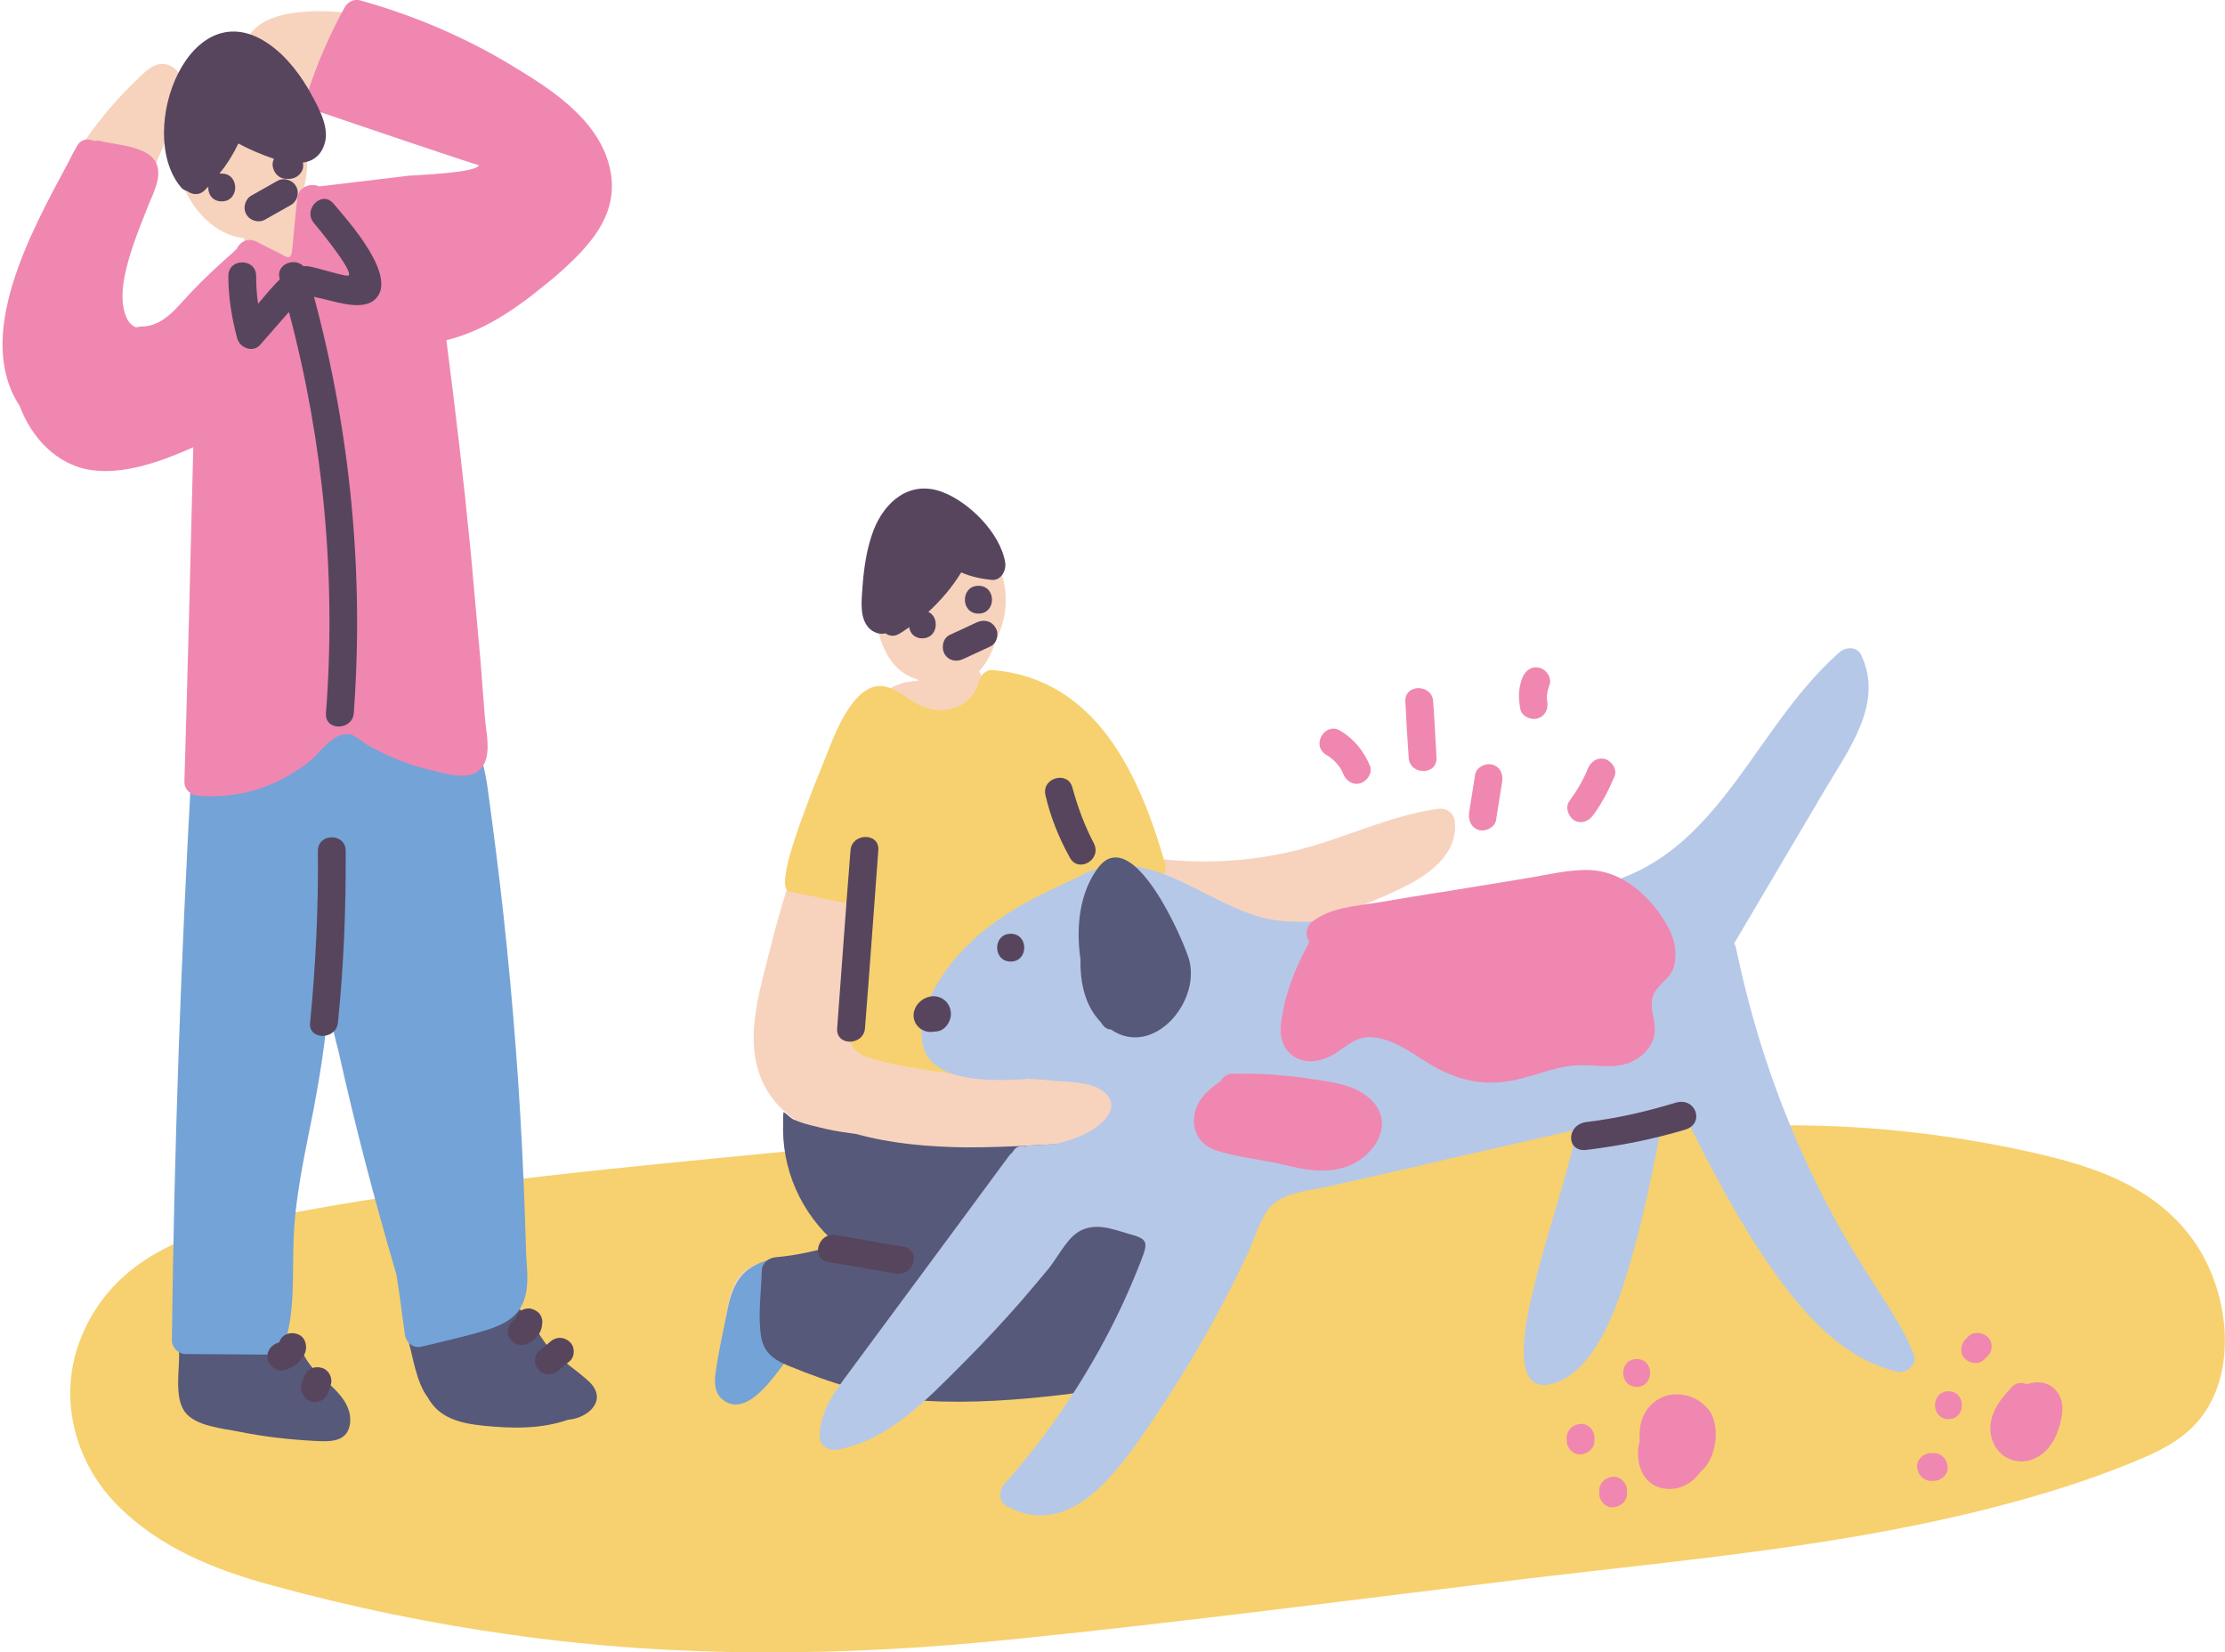 <?xml version="1.0" encoding="utf-8"?>
<!-- Generator: Adobe Illustrator 23.0.2, SVG Export Plug-In . SVG Version: 6.00 Build 0)  -->
<svg version="1.1" id="Capa_1" xmlns="http://www.w3.org/2000/svg" xmlns:xlink="http://www.w3.org/1999/xlink" x="0px" y="0px" viewBox="0 0 800 594" style="enable-background:new 0 0 800 594;" xml:space="preserve">

<g>
	<path d="M789.3,446.9c-15-22-40.5-28.7-62.8-33.5c-29.2-6.2-58.7-9.2-88.3-8.8c-6.3,0-12.8,0.3-19.2,0.7
		c-118.5-4.7-237.2-1.2-355.2,10.5c-59.5,5.8-119.8,11.8-178.7,24.2c-22.7,4.8-46.7,16-56.5,42.3c-7.8,21-1.3,43.3,12.8,58
		c15.7,16.3,36.3,24.2,56.5,29.7c28.5,7.8,57.5,13.8,86.5,17.8c60,8.5,120.2,7.7,180.3,1.5c61.3-6.2,122.7-14.3,184-21.7
		c58.2-7,117-11.8,174.2-27.3c14.2-3.8,28.2-8.3,42-13.8c10.3-4.2,21.2-8.7,28-19C804.6,489.9,800.6,463.4,789.3,446.9z" style="fill:#F7D16F;"/>
	<g>
		<path d="M189.1,100.7c10.3-6.7,22-14.7,26.2-26.8c10.2-30-27.3-46.8-48.3-56.5c-13.8-6.3-28.3-11.7-43.7-13
			c-9.8-0.8-28.5-1.3-34.2,9.2c-0.8,1.5-1.2,2.8-1.3,4c-1.2-0.2-2.3-0.2-3.7,0l0,0c-1-0.2-2,0-3,0.5c-17.7,8.5-21.2,30-15.7,47.3
			c3.3,10,12.3,19.3,22.2,20.2c0.2,0.3,0.2,0.7,0.3,1c0.2,0.8,0.7,1.5,1.2,2c-9.5,10-19.8,19.3-30.7,27.8c-2.7,2-7.5,7-11,7.8
			c-8.2,1.8-9-4.5-9.3-9.8c-0.3-7.2,1.3-14.7,3.5-21.5C45.8,79.4,52.8,67,58.1,54c2.7-6.2,13.5-26.8,2.3-30.7
			c-4.2-1.3-7.2,1.5-10,4.2c-5.5,5.2-10.7,10.8-15.3,16.8c-8.3,10.7-15.3,22.5-20.7,35c-8.8,20.8-21.2,56.2,0.2,73.5
			c19.2,15.7,46.7,8.8,62.5-7.8L66.9,323.2c-3.5,60.3-5.2,119.8,3,180c0.2,1.7,2,3,3.5,3.5c13.2,3.7,26.7,6.2,40.2,8
			c2.5,0.3,5.2-2.5,5-5c-0.3-6.2-3.7-9.7-8.5-13c-3.8-2.7-7.5-4.8-9-9.3c-1.3-4-1.2-8.5-1-12.7c0.8-22.3,2.7-44.7,4-67
			c2-33,4-65.8,6-98.8c8.7,38.3,17.3,76.8,26,115.2c2.7,11.8,5.3,23.8,8,35.7c2.8,12.5,4.8,25.7,8.5,37.8
			c2.3,7.7,7.3,10.8,15.2,11.5c12.2,1,24.7-0.2,36.7-2.7c5.3-1.2,4.2-8,0-9.7c-14.2-5.7-19.8-21-21.5-35c-2-15.5-1.8-31.7-2.7-47.3
			c-1.5-30.7-3.5-61.3-6-91.8c-4.7-58-10.8-115.8-18.5-173.3c-0.5-10.2-2-20.2-4.3-30.2C164.6,114.4,177.3,108.4,189.1,100.7z
			 M107.3,72.9c6-12.5,2.7-29.8-3.3-41.7c0.5,0.2,1,0.3,1.5,0.5c14,4,28.3,6,42.3,10c7.5,2.2,14.8,5,21.7,9c4.3,2.7,8.7,4.7,8.5,10
			c0,6-5.8,8-11.2,9.3c-8.5,2.2-17.7,1.7-26.3,1.8c-10.7,0.3-21.3,0.5-32,0.8C107.9,72.7,107.6,72.7,107.3,72.9z" style="fill:#F7D3BD;"/>
		<path d="M118.4,497.6c-3.2-2.8-6-5.3-8.2-8.8c-1.7-2.7-2.7-5.7-5.5-7.5c-5.5-3.5-15.2-2.7-21.5-3.5
			c-6.7-0.8-13.2-2.2-17.3,4.2c-0.3,0.3-0.5,0.8-0.5,1.2c-0.7,0.8-1,1.8-1,3c0.2,6-1.8,16,2,21.3c3.8,5.3,13.7,6,19.5,7.2
			c8.8,1.8,17.7,2.8,26.7,3.3c5.5,0.3,12,0.8,13.2-5.8C126.8,506.1,122.4,501.2,118.4,497.6z" style="fill:#56597A;"/>
		<path d="M211.8,496.7c-4.7-4.3-10.2-7.7-14.5-12.3c-3.7-4.2-6.3-10.8-10.8-14c-7.3-5-25.7-2.7-33,1.7
			c-1.3,0.8-2.3,1.7-3,2.8c-2.7,0.5-4.8,2.8-4,6c2,6.5,3,15.8,7.3,21.5c4,7.3,11.3,9.3,20.3,10.2c10.3,1,20.5,1.2,30.2-2.2h0.2
			C211.8,509.7,218.6,503.2,211.8,496.7z" style="fill:#56597A;"/>
		<path d="M189.1,448.4c-0.2-7.5-0.5-15.2-0.8-22.7c-1.3-32.3-3.8-64.8-7.3-97c-1.7-15.5-3.7-31-5.8-46.3
			c-0.7-4.5-1.5-8.2-2.8-11.2c-0.2-7.8-1.2-15.5-3.5-23.2c-0.2-0.8-0.7-1.5-1-2c-0.8-1.3-2.5-2.3-4.3-2.5
			c-23.5-2.3-46.8,1.3-69.8,5.5c-8.2,1.5-17.2,3.2-22.7,9.8c-4.5,5.5-5.7,12.8-2.3,19c-3.8,68-6.2,136-7,204c0,2.7,2.3,5,5,5
			l30.7,0.2c2.3,0,4.2-1.5,4.8-3.7c4-12.7,2.7-25.5,3.3-38.7c0.7-15.5,4.2-30.7,7.2-46c2.3-12.2,4.2-24.3,5.2-36.5
			c1.2,5.3,2.3,10.7,3.7,15.8c6,27,13,53.7,20.8,80.2c1.2,7,2,14.2,3,21.2c0.3,3.2,2.8,5.7,6.3,4.8c8-2,16.2-3.7,24-6.2
			c5-1.7,9.7-4,12-9c1-2,1.5-4.3,1.7-6.7C189.9,457.9,189.1,452.6,189.1,448.4z" style="fill:#74A3D7;"/>
		<path d="M219.1,59.7c-4.3-17-21-27.7-35.2-36.2c-16.8-10.2-35.2-18-54.2-23.3c-2.2-0.7-4.5,0.3-5.7,2.3
			c-5.5,10-10,20.3-13.5,31.2c-0.8,2.7,1,5.3,3.5,6.2c4.8,1.7,58,19.7,58.2,19.5c-1,2.8-22.5,3.5-25.5,3.8
			c-10.5,1.3-21.2,2.5-31.7,3.8c-0.2,0-0.2,0-0.3,0c-2.8-1.3-7.3,0-7.8,4.2c-0.7,6-1.2,12.2-1.8,18.2c-0.5,4.8-1.7,3-5.5,1.2
			c-2.5-1.2-5-2.5-7.3-3.7c-3-1.5-6-0.2-7.3,2.8c-0.3,0.2-0.7,0.3-0.8,0.7c-5.5,4.8-10.8,9.7-15.8,15c-5,5.3-9.7,12-17.7,12
			c-0.7,0-1.3,0.2-1.8,0.3c-2-0.8-3.5-2.7-4.3-6.2c-1.5-6.2,0.3-13.5,2-19.3c1.7-5.7,3.8-11,6-16.5c1.5-4.2,4.5-9.3,4.3-13.8
			c-0.2-9.5-14.2-9.5-20.8-11.2c-0.8-0.2-1.5-0.2-2.2,0c-2.2-1-4.8-0.8-6.2,1.8c-1.2,2-2.2,4-3.2,6C10.8,83.9-9.4,120.9,7.1,146
			c4.2,11.3,13.3,21.2,25.7,23c11.8,1.7,25-3,36.7-8.2c-1,40.2-2,80.2-3.2,120.3c0,2.8,2.3,4.8,5,5c9.5,0.7,19-0.8,27.7-4.8
			c4.3-2,8.3-4.5,12-7.3c4-3.2,8.8-11,14.7-10c2.2,0.3,4.8,3,7,4.2c2.5,1.3,5.2,2.7,7.8,3.8c4.8,2.2,9.8,3.8,15,5
			c6.7,1.7,16.8,4.7,19.3-4.3c1.3-4.7-0.2-10.7-0.5-15.2c-0.5-6.5-1-13-1.5-19.5c-1.2-13-2.3-26-3.5-39c-2.5-25.7-5.5-51.2-8.8-76.7
			c15.2-3.7,27.7-13.3,39.5-23.2C211.8,88.7,223.4,76.9,219.1,59.7z" style="fill:#F087B1;"/>
		<path d="M112.1,34.2c-3.7-6.8-8.8-13.7-15.2-18.2C68.3-4.3,48.6,47,64.8,67c0.7,1,1.7,1.5,2.5,1.7
			c1.8,1.3,4.3,1.7,6.3-0.3c0.5-0.5,0.8-0.8,1.3-1.3c-0.2,2.7,1.5,5.3,4.8,5.3c6.5,0,6.5-10,0-10c-0.3,0-0.5,0-0.8,0
			c2.7-3.3,5-7,6.8-10.8c3.7,2,8.3,4,12.8,5.5c-0.3,0.7-0.5,1.3-0.5,2.2c0.2,2.7,2.2,5,5,5h1c2.7,0,5.2-2.3,5-5c0-0.3,0-0.7-0.2-0.8
			c3.5-0.5,6.3-2.3,7.7-6.2C118.8,46.4,114.8,39.2,112.1,34.2z" style="fill:#57455E;"/>
		<path d="M106.4,66.9c-1.3-2.3-4.5-3.2-6.8-1.8c-3,1.7-6.2,3.5-9.2,5.2c-2.3,1.3-3.2,4.5-1.8,6.8
			c1.3,2.3,4.5,3.2,6.8,1.8c3-1.7,6.2-3.5,9.2-5.2C106.9,72.4,107.8,69.2,106.4,66.9z" style="fill:#57455E;"/>
		<path d="M119.9,73.2c-4.2-5-11.2,2.2-7,7c0.8,1,14,16.8,12.5,18.8c-0.7,0.8-12.3-3.2-15-3.3c-0.5,0-0.8,0-1.3,0
			c-3.2-3.3-10.2-0.7-8.5,4.7l0,0c-2.7,2.7-5.3,5.8-7.8,8.8c-0.5-3.3-0.7-6.7-0.7-10c0-6.5-10-6.5-10,0c0,7.7,1.2,15,3.2,22.5
			c1,3.5,5.8,5.2,8.3,2.2c3.3-3.7,6.5-7.5,9.8-11.2c0.2-0.2,0.3-0.3,0.5-0.5c12.5,47,17,95.7,13.3,144.2c-0.5,6.5,9.5,6.3,10,0
			c3.7-50.3-1.2-101-14.3-149.7c0.2,0,0.3,0,0.7,0.2c5.7,1,15.5,5,20.7,1.2C144.3,100.4,124.8,79,119.9,73.2z" style="fill:#57455E;"/>
		<path d="M124.3,305.9c0-6.5-10-6.5-10,0c0.2,20.7-0.8,41.3-2.8,61.8c-0.7,6.3,9.3,6.3,10,0
			C123.6,347.2,124.4,326.6,124.3,305.9z" style="fill:#57455E;"/>
		<path d="M107.6,479.9c-2.3-1.2-5.5-0.7-6.8,1.8c0,0-0.3,0.5-0.3,0.7l-0.2,0.2c-0.2,0.2-0.3,0.2-0.5,0.2l0,0
			c-2.5,0.8-4.3,3.5-3.5,6.2c0.8,2.5,3.5,4.3,6.2,3.5c3-0.8,5.5-2.8,7-5.7C110.6,484.6,110.1,481.2,107.6,479.9z" style="fill:#57455E;"/>
		<path d="M115.4,491.7c-2.8-0.7-5.3,0.8-6.2,3.5c-0.3,0.8-0.5,1.7-0.8,2.5c-0.8,2.5,1,5.5,3.5,6.2
			c2.8,0.7,5.3-0.8,6.2-3.5c0.3-0.8,0.5-1.7,0.8-2.5C119.8,495.4,118.1,492.2,115.4,491.7z" style="fill:#57455E;"/>
		<path d="M193.6,471.9c-0.8-0.8-2.3-1.5-3.5-1.5c-1.3,0-2.7,0.5-3.5,1.5c-0.7,0.7-1,1.5-1.2,2.2
			c-2,1.2-3.3,3.5-2.7,5.8c0.8,2.5,3.5,4.3,6.2,3.5c1.7-0.7,3.2-1.5,4.3-3c1.2-1.5,1.7-3,1.8-5C195.1,474.2,194.4,472.6,193.6,471.9
			z" style="fill:#57455E;"/>
		<path d="M204.8,482.4c-2.2-2-5-1.8-7,0c-1.3,1.2-2.7,2.3-4,3.3c-2,1.7-1.8,5.3,0,7c2.2,2,5,1.8,7,0
			c1.3-1.2,2.7-2.3,4-3.3C206.8,487.7,206.8,484.1,204.8,482.4z" style="fill:#57455E;"/>
	</g>
	<g>
		<path d="M523.1,295.6c-0.3-3.5-3-5.3-6.3-4.8c-17.3,2.5-33.2,10.5-50.2,14.8c-17.3,4.3-35.3,5.2-52.8,2.8
			c-7.8-29.8-21.2-64.7-56.7-67.3c-2-0.2-3.5,0.8-4.2,2.2c-0.2-0.7-0.5-1.3-0.8-1.8c0,0,0,0,0-0.2l0,0l0,0c2.8-3.2,4.7-6.7,5.7-10.7
			c2.5-4.7,4-10,3.8-15.3c0-6.7-2.5-13.2-6.7-18.5c-1.2-2.7-2.5-5.3-4.5-7.5c-4.3-6-10.7-10-18.8-9.8c-2.2,0-3.7,1.2-4.3,2.8
			c-2,0.7-4,1.8-5.7,3.3c-6,5.8-7,15.7-7.3,23.5c-0.7,12.7,1.7,31.3,15.7,35.2v0.5c-22,0.3-32,33.5-38.5,50.2
			c-5.8,15.2-10.8,30.7-14.7,46.5c-3.3,13.2-8.2,28.7-4.5,42.2c2.2,8.2,7,14.3,13.5,18.8c-4.5,18.2,6,35.8,21.5,45.2
			c1.2,0.7,2.3,1.3,3.5,2c-7.3,0.8-14.5,1.7-21.8,2.5c-8.7,1-20.5,0-24.8,9.2c-4.3,9.2-4,22.8-4.2,32.8c0,3.5,3.2,5.5,6.3,4.8
			c4-0.8,6.2-3,8.7-6.2c1.2-1.7,2.2-4.3,3.8-5.3c3.7-2.3,8,0,11.2,1.3c11,4.8,22.2,8.7,34,10.7c23,4.2,48,3,70-5
			c11.5-4.2,24-11.8,29.7-22.8c18.2-3,26.2-23.8,22.5-43.8c-4.2-23.3-19.5-28.8-40.8-31c-0.8-0.2-1.5,0-2.2,0.3
			c-1.8-4.8-6.8-7.5-12.7-9.2c0.2-0.5,0.2-1,0.2-1.5c-1-16.8-1.5-33.7-1.5-50.5c1.2,0.7,2.5,1.2,3.8,1.5c6.3,1.7,13.3,1.7,20,1.7
			c18.7,2.7,38.7-1.8,56.3-6.8c12.8-3.7,25.8-8.5,37.8-14.7C515.3,313.2,524.1,306.2,523.1,295.6z" style="fill:#F7D3BD;"/>
		<path d="M289.8,458.6c0.5-4-3.2-5.5-6.2-4.5c-1.2-1.3-2.8-2.2-4.8-1.7c-11,2.3-15,7.5-17.2,18.3
			c-1.5,7.5-3.2,15-4.3,22.7c-0.5,3.7-0.5,7.5,2.8,10c8.7,6.5,18.7-9.3,22.8-14.5c3.3-4,6-7.8,6.7-13.2
			C290.4,470.1,289.1,464.4,289.8,458.6z" style="fill:#74A3D7;"/>
		<path d="M361.4,202.1c-1.8-10.5-13-21.7-22.8-25.3c-11.5-4.2-20.5,3.5-24.5,13.8c-2.5,6.5-3.5,13.7-4,20.5
			c-0.3,4.8-1.3,11.8,3,15.3c1.7,1.3,3.5,1.7,5.3,1.3c1.3,1,3.2,1.3,5.2,0c1.2-0.7,2.2-1.5,3.3-2.2c0.3,2.2,2,4,4.7,4
			c5.7,0,6.3-7.7,2.2-9.5c4.5-4.2,8.5-8.8,11.8-14.2c3.5,1.5,7,2.3,11.2,2.7C360.1,208.6,361.9,204.9,361.4,202.1z" style="fill:#57455E;"/>
		<path d="M418.9,310.4c-9-31.2-24.3-66.3-62-69.5c-2.2-0.2-4.3,1.7-4.8,3.7c-2.3,9.7-13,13.5-22.2,8.5
			c-6.8-3.7-12.3-10.2-20.2-3.7c-7.2,6.3-11.2,19-14.8,27.7c-2.5,6-4.8,12.2-7,18.3c-1.8,5.2-8.8,24.2-4,25.2
			c7.8,1.5,15.5,3.2,23.3,4.7c-0.5,11.2-1.2,22.3-1.7,33.5c-0.5,8.5-3.3,18,6.5,21.3c12,4,26.2,5,38.7,7.3c12.8,2.5,26.3-2,39.3,0.5
			c3,0.7,5.8,5.5,5.7,2c-0.5-14-1-27.8-1.3-41.8c-0.2-8.2,1.3-12,7.2-17.7c5.3-5.2,10.7-10.3,16-15.3
			C418.9,314.1,419.4,312.1,418.9,310.4z" style="fill:#F7D16F;"/>
		<path d="M439.6,408.4c-2.2-1.2-4.5-2.2-6.8-3.2c-10.3-4.5-26.5-12.8-34.2-1.2c-5.5,8.3-16.5,7-25.7,7.7
			c-8.7,0.5-17.2,0.8-25.8,0.8c-13.3-0.2-26.5-1.3-39.2-4.8c-3.7-0.5-7.3-1-10.8-1.8c-4-1-7.8-1.7-11.5-3.3
			c-1.5-0.7-2.8-2.2-3.8-2.8c-0.3,0.5-0.2,2.7-0.2,3.3c-0.8,17.2,6.5,33.3,19.3,44.2c-7.2,2.5-14.5,4-22,4.7c-2.7,0.2-5,2.2-5,5
			c-0.2,7.7-1.5,16.2-0.2,23.7c1,5.7,4.7,8.2,9.5,10.2c15.8,6.5,32.2,11.7,49.3,12.7c16.7,1,34-0.3,50.7-2.3
			c13.8-1.7,28-6,37.2-17.2c1.8-2.2,2.8-4.7,4.5-7.2c2.2-3.3,6.7-3.7,9.7-6.3C450.8,455.9,456.4,417.6,439.6,408.4z" style="fill:#56597A;"/>
		<path d="M351.8,210.6c-6.5,0-6.5,10,0,10S358.3,210.6,351.8,210.6z" style="fill:#57455E;"/>
		<path d="M357.9,225.6c-1.5-2.5-4.3-3-6.8-1.8c-3.2,1.5-6.5,3-9.7,4.5c-2.5,1.2-3,4.7-1.8,6.8c1.5,2.5,4.3,3,6.8,1.8
			c3.2-1.5,6.5-3,9.7-4.5C358.6,231.2,359.3,227.7,357.9,225.6z" style="fill:#57455E;"/>
		<path d="M324.9,448.2c-8.2-1.3-16.3-2.8-24.5-4.2c-6.3-1-9,8.5-2.7,9.7c8.2,1.3,16.3,2.8,24.5,4.2
			C328.6,458.9,331.3,449.4,324.9,448.2z" style="fill:#57455E;"/>
		<path d="M393.3,303.2c-3.3-6.3-5.8-13-7.7-20c-1.5-6.2-11.2-3.7-9.7,2.7c1.8,7.8,4.8,15.3,8.7,22.3
			C387.6,314.1,396.3,309.1,393.3,303.2z" style="fill:#57455E;"/>
		<path d="M305.8,305.7c-1.7,21.3-3.2,42.7-4.8,64c-0.5,6.5,9.5,6.3,10,0c1.7-21.3,3.2-42.7,4.8-64
			C316.3,299.2,306.3,299.4,305.8,305.7z" style="fill:#57455E;"/>
	</g>
	<g>
		<g>
			<path d="M729.6,497.4c-0.3,0-0.5,0.2-0.8,0.3c-1.7-0.8-3.8-0.8-5.5,1c-4.7,5-9,10.8-7.3,18c1.7,6.7,8.2,10.3,14.7,8
				c6.8-2.5,9.7-9.7,10.7-16.2C742.6,501.2,737.1,495.2,729.6,497.4z" style="fill:#F087B1;"/>
			<path d="M714.6,480.6c-2-1.8-5.2-2-7,0l-1,1c-1.8,1.8-2,5.2,0,7c2,1.8,5.2,2,7,0l1-1
				C716.6,485.7,716.6,482.4,714.6,480.6z" style="fill:#F087B1;"/>
			<path d="M700.6,500.2c-6.5,0-6.5,10,0,10C707,510.2,707,500.2,700.6,500.2z" style="fill:#F087B1;"/>
			<path d="M695.3,522.4h-1c-2.7,0-5.2,2.3-5,5s2.2,5,5,5h1c2.7,0,5.2-2.3,5-5S698.1,522.4,695.3,522.4z" style="fill:#F087B1;"/>
		</g>
		<g>
			<path d="M615,507.7c-0.3-0.5-0.7-1-1.2-1.5l0,0c-0.2-0.2-0.5-0.5-0.7-0.7c-3.8-4-10.5-5.5-15.8-3
				c-6,2.8-8.3,9.2-7.7,15.3c-2.2,7.8,1,17.5,10.7,17.5c4.7,0,8.5-2.5,11.2-6.2C617.1,524.4,618.5,513.7,615,507.7z" style="fill:#F087B1;"/>
			<path d="M588.5,488.6c-6.5,0-6.5,10,0,10C594.8,498.6,595,488.6,588.5,488.6z" style="fill:#F087B1;"/>
			<path d="M568.3,511.9c-2.7,0.2-5,2.2-5,5v1c0,2.7,2.3,5.2,5,5c2.7-0.2,5-2.2,5-5v-1
				C573.3,514.2,571,511.7,568.3,511.9z" style="fill:#F087B1;"/>
			<path d="M580,530.9c-2.7,0.2-5,2.2-5,5v1c0,2.7,2.3,5.2,5,5c2.7-0.2,5-2.2,5-5v-1C585,533.2,582.6,530.7,580,530.9z" style="fill:#F087B1;"/>
		</g>
	</g>
	<g>
		<g>
			<path d="M492.6,275.4c-2.2-5.3-5.7-9.7-10.7-12.7c-5.5-3.3-10.7,5.3-5,8.7c2.5,1.5,5,4,6,6.7c1,2.5,3.3,4.3,6.2,3.5
				C491.5,280.9,493.6,277.9,492.6,275.4z" style="fill:#F087B1;"/>
			<path d="M515.3,252.2c-0.3-6.3-10.3-6.5-10,0c0.3,6.7,0.7,13.3,1.2,20.2c0.3,6.3,10.3,6.5,10,0
				C516.1,265.7,515.8,259.1,515.3,252.2z" style="fill:#F087B1;"/>
			<path d="M536.6,274.9c-2.3-0.7-5.7,0.8-6.2,3.5c-0.7,4.7-1.5,9.2-2.2,13.8c-0.3,2.7,0.7,5.3,3.5,6.2
				c2.3,0.7,5.7-0.8,6.2-3.5c0.7-4.7,1.5-9.2,2.2-13.8C540.5,278.4,539.5,275.7,536.6,274.9z" style="fill:#F087B1;"/>
			<path d="M577.1,272.9c-2.8-0.8-5.2,1-6.2,3.5c-1.7,4.2-4,8-6.7,11.7c-1.5,2.2-0.3,5.5,1.8,6.8
				c2.5,1.5,5.3,0.3,6.8-1.8c3.2-4.3,5.7-9.2,7.7-14C581.6,276.6,579.5,273.6,577.1,272.9z" style="fill:#F087B1;"/>
			<path d="M553.6,240.1c-2.8-0.8-5.2,1-6.2,3.5c-1.5,3.7-1.5,7.3-0.8,11.2c0.5,2.7,3.7,4.2,6.2,3.5
				c2.8-0.8,4-3.5,3.5-6.2c-0.3-1.7,0-3.7,0.8-5.8C558.1,243.7,556,240.7,553.6,240.1z" style="fill:#F087B1;"/>
		</g>
		<path d="M688.1,486.9c-4.8-12-12.7-22.2-19.3-33.2c-7-11.2-13.3-22.8-18.8-34.8c-11.7-24.8-20.2-51.2-25.8-78
			c-0.2-0.7-0.3-1.2-0.7-1.7c10.8-18.3,21.7-36.7,32.5-55c8.5-14.5,21.5-31.3,13.2-48.7c-1.5-3.2-5.7-3-7.8-1
			c-18,15.8-29.2,37.2-44.3,55.3c-7.7,9.2-16.3,17.3-27,22.8c-12.8,6.5-27.3,9-41.5,10.8c-15.2,1.8-30.3,3.3-45.3,5
			c-14,1.5-28.3,3.8-42.3,2.7c-24.7-2-46.2-29.3-71.7-16.7c-0.3,0.2-0.5,0.3-0.7,0.5c-14.3,6.5-29,13.3-40.5,24.7
			c-8.5,8.3-18.5,22.5-16.5,35.2c2,12.8,19.3,13.5,29.5,13.5c2.5,0,5-0.2,7.3-0.3c0.2,0,0.3-0.2,0.5-0.2c3,0.2,6.2,0.3,9.2,0.7
			c5.3,0.5,14,0.3,18.5,3.8c8,6.3-2,13.5-7.5,15.8c-3.2,1.5-6.5,2.5-9.8,3.2c-3.2,0.3-6.2,0.3-9.3,0.5c-0.3,0-0.7,0-1,0.2
			c-0.2,0-0.3,0-0.7,0c-2.2-0.2-3.5,0.8-4.2,2.2c-0.3,0.3-0.8,0.7-1.2,1.2c-13,17.7-26,35.2-39,52.8c-6.2,8.3-12.3,16.7-18.5,25
			c-5.3,7.2-10.5,13.8-10.7,23.2c0,3.5,3.2,5.3,6.3,4.8c18.3-3.3,32-17.8,44.7-30.5c7.5-7.5,14.7-15.2,21.7-23.2
			c3.3-3.8,6.5-7.7,9.7-11.5c2.8-3.5,6.2-10,10-12.7c6-4.2,12.7-1.5,18.8,0.3c6.7,1.8,7,2.8,4.5,9.3c-3.8,9.8-8.2,19.5-13.2,28.8
			c-10,18.7-22.2,36.2-36.2,52c-2,2.3-2,6.2,1,7.8c20.7,11.3,36.8-8.5,47.5-23.7c15-21.3,28.2-43.8,39.2-67.3c2.3-5,4-11.2,7.3-15.7
			c4.5-6.3,15.7-6.8,22.8-8.5c14-3.2,28.2-6.3,42.2-9.7c15.3-3.5,30.7-7,46-10.5c-4.3,19.7-11.3,38.5-15.8,58c-1.7,7-10,39.5,8.2,33
			c13.7-4.8,21-24.8,25-37.3c6.2-19.8,10.3-40.5,14-60.8c1.8-0.5,3.8-0.8,5.7-1.3c10,20.2,20.2,40.3,33.2,58.8
			c11.3,16,25.2,32,45,36.7C685.3,493.9,689.6,490.7,688.1,486.9z" style="fill:#B6C8E8;"/>
		<path d="M427.6,345.2c-2.2-7.7-20.5-49.5-32.8-33.2c-6.7,9-8,21.3-6.3,33c-0.2,8.7,1.8,16.8,7.3,22.5
			c0,0.2,0.2,0.2,0.2,0.3c0.8,1.3,1.8,2.2,3.2,2.3c0,0,0,0,0.2,0C414.4,380.4,431.6,360.6,427.6,345.2z" style="fill:#56597A;"/>
		<path d="M598.5,331.1c-5.8-9.3-15.2-17.8-26.7-18.3c-7.7-0.3-15.8,1.8-23.3,3c-9.2,1.5-18.3,3-27.5,4.5
			c-8.7,1.3-17.2,2.8-25.8,4.2c-8,1.3-16.5,1.7-23.2,6.7c-2.7,2-2.7,5.3-1.2,7.5c-5.2,9.3-9.3,19.8-10.3,30.2
			c-0.8,9.5,7,15,15.8,11.7c7-2.5,10-9,18.7-7.5c7.3,1.2,13.3,6,19.5,9.7c10.5,6.2,20.5,8,32.3,5c7-1.8,13.8-4.7,21.2-4.8
			c6.3-0.2,12.7,1.5,18.7-1.3c3.7-1.7,6.5-4.5,7.8-8.3c2-6.3-3.2-12.2,1.2-17.8c2.8-3.5,5.8-4.8,6.5-9.8
			C603.1,340.2,601.1,335.2,598.5,331.1z" style="fill:#F087B1;"/>
		<path d="M491.6,394.2c-5.3-4.3-12.8-5.2-19.5-6.2c-9.5-1.5-19.2-2.2-28.8-2c-2,0-3.5,1-4.2,2.5
			c-4.8,3.3-9.3,7.2-9.8,13.5c-0.3,5.2,2.3,9.5,7.2,11.3c7.7,2.8,17.3,3.5,25.3,5.5c7.3,1.8,14.8,3.2,22.2,0.7
			C494.8,415.7,502.5,402.7,491.6,394.2z" style="fill:#F087B1;"/>
		<path d="M363.4,335.7c-6.5,0-6.5,10,0,10C369.9,345.7,369.9,335.7,363.4,335.7z" style="fill:#57455E;"/>
		<path d="M337.4,358.4c-5.3-1.5-11,4.3-8.2,9.5c1.3,2.3,4,3.5,6.5,3c1,0,2.2-0.2,3-0.7c2-1.2,3.2-3.5,3.2-5.7
			C341.9,361.6,340.1,359.2,337.4,358.4z" style="fill:#57455E;"/>
		<path d="M602.6,396.4c-10.5,3.2-21.3,5.7-32.3,7c-7.3,1-7.2,11,0.2,10c12.2-1.5,23.8-3.8,35.5-7.3
			C613,403.9,609.8,394.4,602.6,396.4z" style="fill:#57455E;"/>
	</g>
</g>
</svg>
